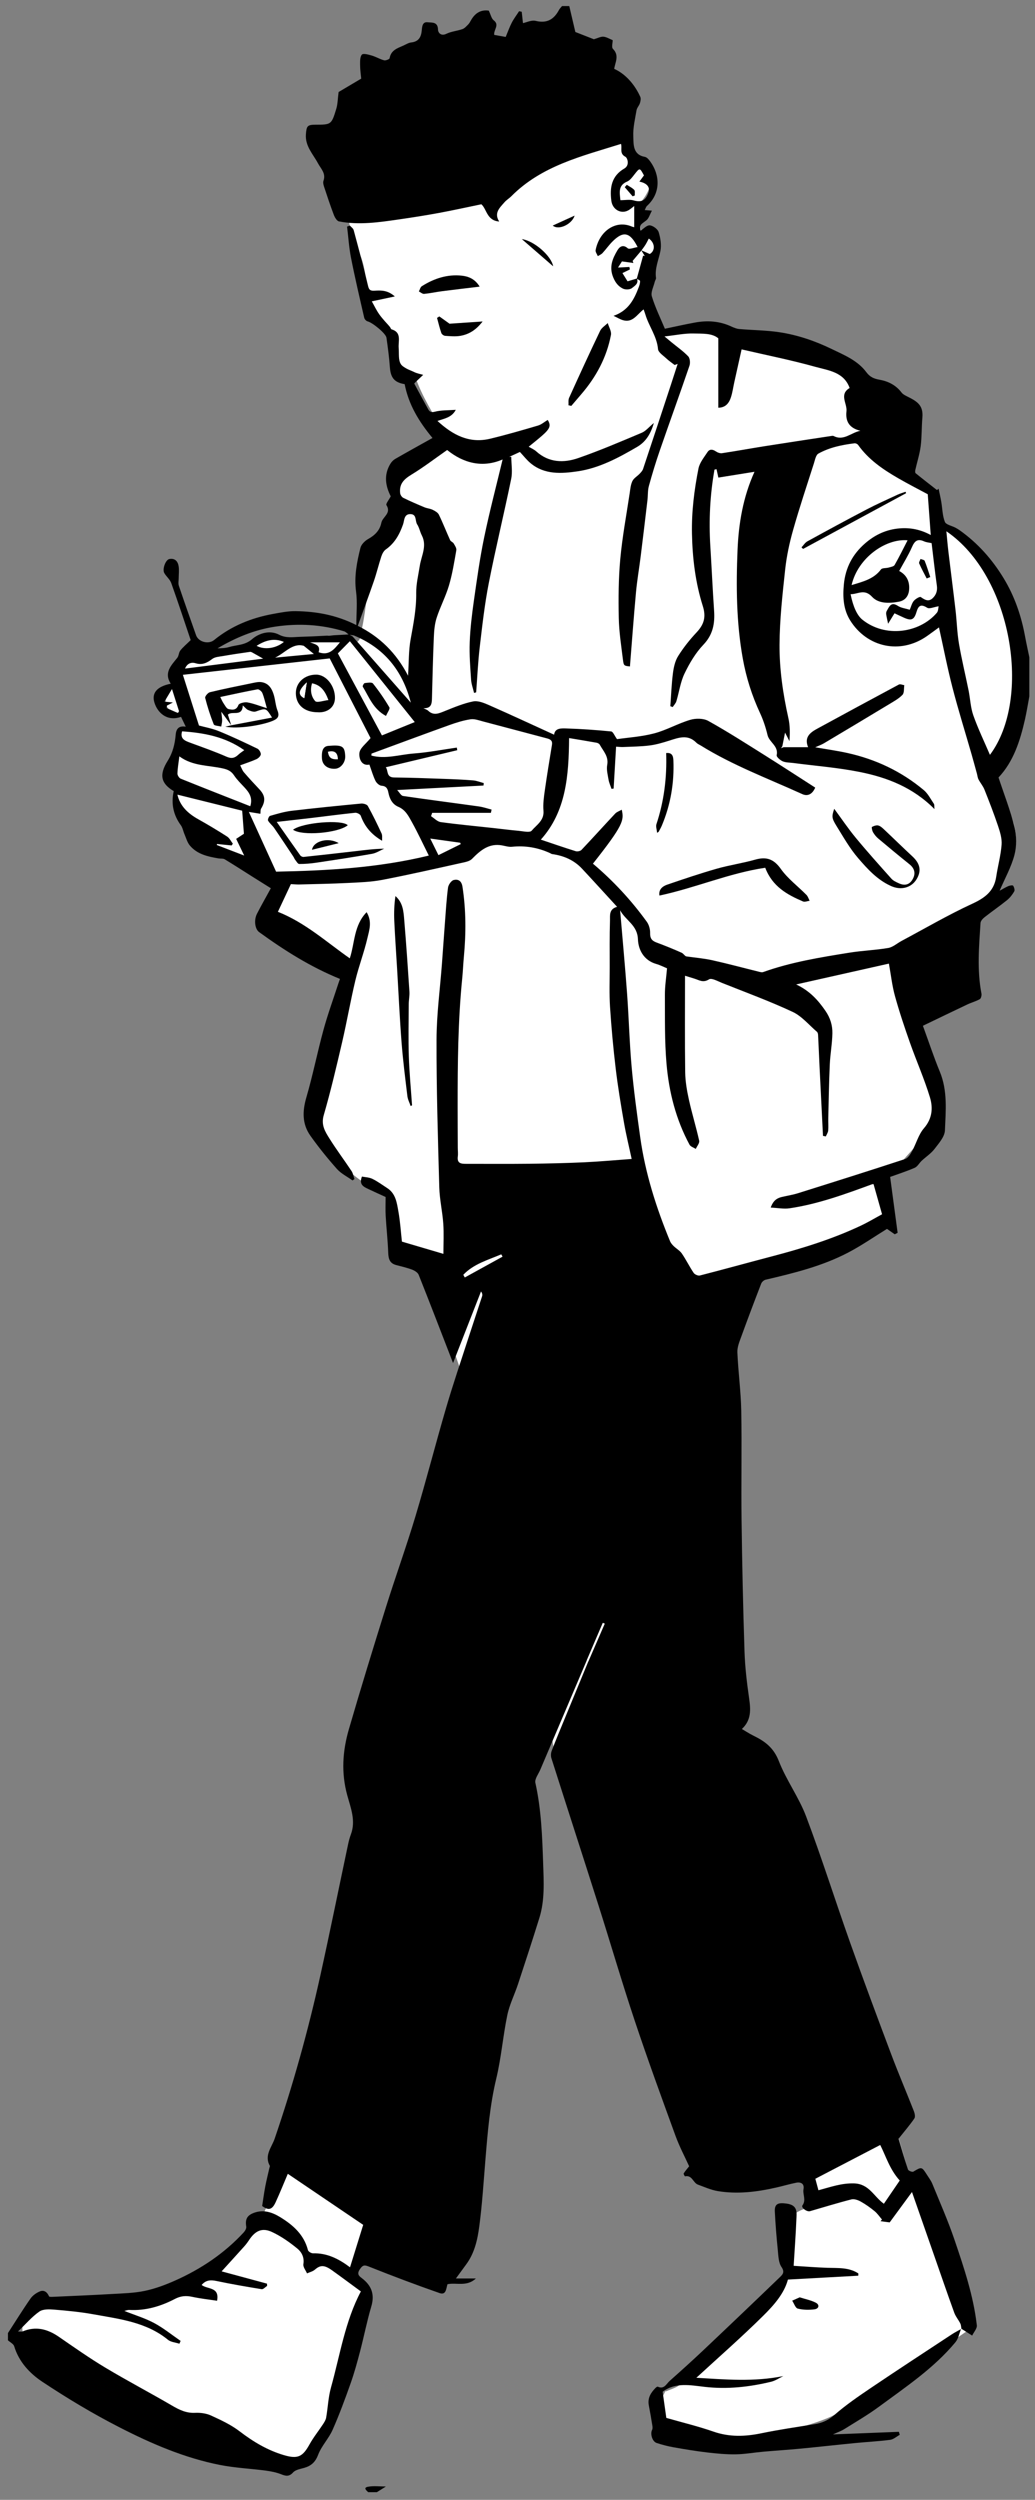 <svg width="442.8px" height="1069.2px" viewBox="318.6 5.4 442.8 1069.2" fill="none" xmlns="http://www.w3.org/2000/svg"><rect x="318.6" y="5.4" width="442.8" height="1069.2" fill="#808080" stroke="none"/><g id="710:7653"><g id="Group"><g id="ev77Cx"><g id="Group_2"><path id="Vector" d="M755.881 306.947C754.377 310.598 753.517 314.733 751.22 317.79C748.12 321.919 746.492 326.592 744.443 331.128C743.156 333.982 743.769 336.878 744.988 339.688C747.154 344.689 749.358 349.684 751.332 354.766C754.272 362.335 753.832 369.8 749.877 376.924C746.591 382.841 743.143 388.665 739.764 394.526C739.51 394.972 739.331 395.56 738.941 395.807C733.729 399.193 733.655 404.844 733.086 410C732.176 418.281 728.413 425.195 723.195 431.192C720.069 434.782 715.644 437.239 711.064 440.767C713.502 447.148 716.083 454.012 718.745 460.839C720.942 466.484 722.749 472.333 721.716 478.349C720.849 483.412 717.637 487.546 714.159 491.359C709.052 496.96 704.027 502.636 699.032 508.336C698.568 508.869 698.394 509.785 698.357 510.54C698.258 512.285 698.14 514.068 698.357 515.795C699.217 522.634 695.2 527.004 690.571 530.866C684.784 535.693 677.437 536.999 670.449 539.036C667.571 539.871 664.656 540.577 661.809 541.493C648.619 545.72 635.523 550.245 622.246 554.15C614.782 556.347 606.996 557.554 599.37 554.466C597.73 553.803 596.276 552.485 594.982 551.216C593.924 550.177 593.317 549.217 591.454 549.948C581.341 553.915 571.067 557.492 561.027 561.639C553.674 564.678 546.606 568.41 539.395 571.802C534.048 574.315 529.474 577.973 525.983 582.578C524.541 584.478 524.826 587.709 524.411 590.352C523.99 593.063 523.037 595.371 520.382 596.634C518.618 597.476 517.596 597.148 516.909 595.118C511.457 578.982 505.663 562.958 500.6 546.698C499.493 543.139 497.778 541.722 494.789 540.923C491.428 540.026 489.336 537.835 488.556 534.61C487.349 529.653 486.52 524.602 485.368 519.632C484.91 517.645 484.421 516.222 481.661 515.188C476.969 513.436 472.674 510.236 468.707 507.037C462.66 502.159 458.148 495.89 454.471 489.044C453.227 486.729 452.986 484.495 453.728 481.809C455.461 475.533 457.287 469.201 458.061 462.764C459.825 448.083 462.034 433.563 468.001 420.113C459.584 413.695 451.383 407.443 443.175 401.186C442.854 400.938 442.581 400.592 442.228 400.425C435.005 396.965 435.798 393.276 436.776 386.239C437.438 381.436 437.63 381.027 433.638 378.743C432.084 377.858 430.599 376.856 429.064 375.939C426.798 374.584 424.675 373.625 421.698 373.563C416.635 373.458 412.117 370.877 408.342 367.349C405.971 365.133 403.743 362.75 401.317 360.596C396.341 356.202 394.422 350.6 394.379 344.138C394.372 343.136 393.784 342.139 393.221 340.382C393.53 337.986 394.081 334.564 394.391 331.122C394.719 327.489 394.391 323.732 395.214 320.235C395.629 318.465 397.95 317.134 399.868 315.123C399.59 314.046 399.101 312.152 398.804 311.007C396.081 310.419 393.599 310.276 391.525 309.286C390.423 308.76 389.415 306.73 389.47 305.424C389.544 303.679 390.331 301.667 391.476 300.336C392.775 298.82 394.174 297.675 393.859 295.41C393.76 294.698 394.131 293.831 394.502 293.157C395.994 290.452 397.634 287.828 399.095 285.104C401.205 281.168 402.932 280.307 406.739 282.56C409.462 284.17 411.901 284.145 414.766 283.483C417.7 282.802 420.751 282.666 423.722 282.146C424.651 281.985 425.709 281.583 426.347 280.939C430.06 277.2 434.77 277.269 439.016 278.649C443.386 280.066 447.285 278.011 451.444 278.389C453.84 278.605 456.365 277.788 458.785 277.244C461.651 276.594 468.156 278.649 469.313 280.728C473.522 280.097 472.977 276.433 473.565 273.697C474.444 269.6 474.921 265.416 475.527 261.269C475.632 260.539 475.843 259.486 475.465 259.078C472.538 255.915 473.188 252.443 474.84 249.2C477.155 244.651 479.965 240.349 482.453 235.88C483.988 233.12 485.282 230.217 486.755 227.419C487.64 225.742 488.865 224.226 489.571 222.486C490.066 221.261 490.196 219.751 490.023 218.432C489.732 216.198 488.872 214.025 488.618 211.791C488.203 208.127 490.753 204.098 494.114 202.321C497.45 200.551 500.836 198.818 503.961 196.714C505.799 195.476 507.291 193.644 508.696 191.892C509.024 191.484 508.572 190.172 508.151 189.478C503.732 182.194 499.251 174.983 496.348 166.856C495.661 164.931 493.148 163.477 491.211 162.214C488.395 160.376 486.773 158.074 487.293 154.682C488.129 149.223 486.637 145.039 481.729 141.938C477.229 139.091 477.273 133.879 476.103 129.305C474.426 122.726 474.865 115.478 469.66 109.933C468.577 108.781 469.016 106.225 468.7 104.331C468.187 101.28 467.388 98.253 467.215 95.189C467.147 94.032 468.608 91.705 469.146 91.767C473.212 92.256 475.131 88.821 477.514 86.976C483.963 81.994 491.236 78.812 498.756 76.343C513.146 71.614 527.654 67.201 542.267 63.24C552.139 60.56 562.278 58.877 572.298 56.729C572.453 56.698 572.558 56.444 572.688 56.295C574.545 56.295 576.402 56.295 578.258 56.295C583.792 57.471 586.831 61.21 588.527 66.316C588.842 67.263 589.059 68.253 589.486 69.145C591.132 72.592 592.445 76.306 596.393 77.983C596.827 78.169 597.322 78.676 597.415 79.116C598.324 83.386 594.512 91.365 590.897 93.178C591.819 98.235 592.729 103.23 593.645 108.231C594.704 107.872 595.502 107.711 596.195 107.352C598.646 106.064 599.878 106.727 599.89 109.549C599.89 110.725 599.649 111.944 599.302 113.083C598.436 115.918 597.384 118.697 596.53 121.532C594.97 126.737 594.32 131.75 597.65 136.788C599.977 140.316 601.469 144.389 603.146 147.83C615.178 143.863 625.248 147.323 635.046 153.289C637.287 150.622 640.499 149.186 643.977 149.866C648.941 150.838 653.757 152.565 658.658 153.883C663.759 155.257 668.852 156.693 674.014 157.783C678.78 158.792 682.537 160.803 685.384 165.018C688.367 169.437 692.131 173.324 695.436 177.527C698.493 181.42 701.452 185.406 704.336 189.429C704.881 190.184 705.252 191.397 705.079 192.276C704.218 196.602 703.154 200.892 702.095 205.453C702.145 205.478 702.882 205.781 703.55 206.19C711.423 211.005 719.048 216.105 721.697 225.711C722.576 228.899 723.294 231.851 727.534 231.548C727.819 231.529 728.196 231.975 728.431 232.284C730.369 234.76 733.68 235.961 734.602 239.464C735.011 241.011 736.217 242.639 737.53 243.605C743.768 248.209 747.569 254.603 750.694 261.411C752.186 264.661 753.987 268.127 751.604 271.939C749.729 274.929 750.75 278.055 751.518 281.217C752.397 284.82 752.65 288.576 753.473 292.191C754 294.5 755.07 296.691 755.893 298.931C755.893 301.611 755.893 304.298 755.893 306.978L755.881 306.947Z" fill="white"/><path id="Vector_2" d="M328.196 998.919C329.91 993.292 333.71 989.48 339.318 988.316C342.765 987.598 346.665 987.833 350.131 988.632C359.074 990.693 367.956 990.662 376.881 989.028C389.786 986.67 401.967 982.139 412.124 973.839C422.249 965.564 431.645 956.354 434.746 942.725C435.037 941.456 436.596 940.497 437.494 939.334C437.902 938.807 438.162 938.151 438.422 937.52C439.802 934.203 441.108 930.848 442.569 927.561C442.953 926.695 443.813 926.039 444.451 925.284C445.057 925.983 445.664 926.682 446.444 927.574C451.172 925.735 455.239 928.007 459.181 930.916C461.936 932.946 464.888 934.716 467.562 936.845C471.269 939.804 475.063 942.738 478.251 946.21C479.371 947.429 479.544 950.443 478.913 952.201C476.27 959.61 473.318 966.92 470.174 974.136C468.28 978.488 468.967 981.149 474.351 985.172C472.501 991.869 470.495 998.764 468.707 1005.72C466.658 1013.7 464.548 1021.68 462.938 1029.76C461.082 1039.04 455.257 1046.31 451.098 1054.42C450.498 1055.59 448.826 1056.22 447.65 1057.1H443.318C442.575 1056.69 441.863 1055.99 441.084 1055.92C437.735 1055.59 434.368 1055.3 431.007 1055.28C424.539 1055.23 418.257 1054.59 412.124 1052.18C404.616 1049.23 397.015 1046.38 389.254 1044.22C382.124 1042.24 375.365 1039.91 369.305 1035.49C361.736 1029.96 354.63 1023.74 345.922 1019.82C341.831 1017.98 338.099 1015.26 334.366 1012.7C330.684 1010.17 329.031 1006.29 328.196 1002.02V998.925V998.919Z" fill="white"/><path id="Vector_3" d="M697.453 911.735C698.97 913.01 700.053 913.852 701.05 914.792C701.464 915.182 701.836 915.733 701.997 916.278C704.404 924.473 706.768 932.674 709.195 941.06C711.503 940.113 713.051 939.482 714.487 938.894C720.484 944.13 721.171 951.656 723.535 958.217C727.422 969.017 730.288 980.183 733.63 991.182C734.144 992.871 734.738 994.58 735.598 996.108C736.867 998.374 735.76 999.76 734.181 1001.1C733.798 1001.43 733.358 1001.69 732.937 1001.98C724.854 1007.5 716.882 1013.19 708.662 1018.49C702.083 1022.73 695.188 1026.49 688.442 1030.47C683.224 1033.55 678.279 1037.28 672.746 1039.59C666.197 1042.34 659.172 1043.98 652.302 1045.9C648.557 1046.95 644.664 1048.37 640.889 1048.24C631.289 1047.91 621.46 1049.28 612.207 1045.25C609.861 1044.23 606.965 1044.21 604.916 1042.83C600.701 1040 599.983 1033.68 602.787 1029.11C603.084 1028.63 603.09 1027.96 603.647 1028.18C605.578 1027.3 607.769 1026.75 609.385 1025.48C614.751 1021.26 619.956 1016.82 625.149 1012.39C631.413 1007.04 637.992 1001.98 643.705 996.096C648.075 991.59 651.621 986.168 654.92 980.784C656.319 978.5 656.449 975.275 656.628 972.446C656.925 967.724 656.994 962.958 656.746 958.236C656.635 956.088 656.319 954.064 658.12 952.622C659.37 951.619 660.874 950.852 662.378 950.276C664.087 949.62 665.987 949.447 667.652 948.723C668.209 948.481 668.58 947.163 668.512 946.383C668.469 945.894 667.429 945.51 666.853 945.058C666.216 944.557 665.058 944.037 665.052 943.517C665.021 940.033 665.114 936.536 665.405 933.057C665.962 926.404 670.814 922.696 675.648 919.311C679.325 916.736 683.54 914.935 687.513 912.781C687.773 912.639 688.206 912.304 688.268 912.366C691.778 915.801 694.86 911.716 697.466 911.729L697.453 911.735Z" fill="white"/><path id="Vector_4" d="M561.083 763.035C556.986 758.913 555.147 753.714 554.807 748.28C555.197 747.32 555.773 746.386 555.94 745.389C556.701 740.97 557.338 736.532 558.112 731.543C559.721 732.559 560.569 733.091 561.3 733.549C562.389 730.442 563.014 726.84 564.784 723.931C570.577 714.418 572.707 703.431 577.497 693.535C579.038 690.353 579.688 686.714 581.409 683.656C583.272 680.351 585.909 677.486 588.304 674.292C591.553 675.418 591.72 675.889 590.637 679.751C586.874 693.231 582.622 706.6 576.185 719.004C573.041 725.057 570.386 731.172 568.096 737.522C567.99 737.807 567.891 738.259 567.693 738.321C563.522 739.596 564.858 743.761 563.41 746.454C562.407 748.317 561.089 750.167 560.718 752.167C560.353 754.135 560.972 756.295 561.232 758.356C561.417 759.823 561.721 761.277 561.974 762.738C561.671 762.837 561.368 762.936 561.071 763.035H561.083Z" fill="white"/><path id="Vector_5" d="M393.735 246.507C393.469 248.333 395.746 249.844 392.317 250.883C389.229 251.818 389.526 249.986 388.721 248.377C390.368 247.764 391.841 247.213 393.735 246.507Z" fill="white"/><path id="Vector_6" d="M420.553 276.018C418.325 279.299 414.147 277.949 411.412 280.017C411.263 279.689 411.121 279.354 410.972 279.026C414.03 277.714 417.094 276.402 420.151 275.084C420.287 275.393 420.417 275.709 420.553 276.018Z" fill="white"/><path id="Vector_7" d="M438.651 270.726H450.064C450.052 270.98 450.04 271.24 450.027 271.494C446.215 271.766 442.414 271.741 438.614 271.55C438.626 271.277 438.639 270.999 438.651 270.726Z" fill="white"/><path id="Vector_8" d="M410.817 280.085C410.675 280.32 410.526 280.561 410.384 280.796C410.236 280.629 409.945 280.444 409.963 280.295C409.988 280.085 410.242 279.905 410.396 279.707C410.526 279.825 410.656 279.936 410.817 280.085Z" fill="white"/></g></g><g id="3veMV7"><g id="Group_3"><path id="Vector_9" d="M591.058 124.503C592.012 126.675 590.062 127.715 588.966 128.618C588.137 129.306 586.144 129.361 585.092 128.841C583.167 127.894 581.898 126.347 580.951 124.038C579.107 119.551 580.66 115.98 582.752 112.452C583.544 111.121 585.011 109.704 587.153 111.585C587.834 112.186 589.814 111.307 591.386 111.078C588.124 104.585 585.197 104.071 580.549 108.788C579.051 110.304 577.813 112.08 576.365 113.646C575.839 114.216 575.04 114.531 574.365 114.965C574.025 114.098 573.264 113.145 573.419 112.378C575.015 104.189 582.09 99.281 589.016 102.345C589.276 102.456 589.573 102.493 589.938 102.586V93.512C589.09 94.156 588.403 94.775 587.629 95.245C584.429 97.195 580.642 95.103 580.153 91.309C579.416 85.621 580.221 80.669 585.698 77.482C588.112 76.077 587.048 72.927 586.162 72.456C583.501 71.051 584.856 68.879 584.287 66.948C567.582 72.196 550.357 76.25 537.378 89.316C536.449 90.251 535.267 90.938 534.413 91.928C532.408 94.255 529.833 96.459 532.166 100.147C526.819 99.764 526.856 94.763 524.535 92.77C518.308 94.051 512.373 95.375 506.394 96.477C500.749 97.523 495.08 98.408 489.398 99.231C480.844 100.469 472.259 101.757 463.631 100.098C462.728 99.925 461.83 98.383 461.416 97.294C459.893 93.29 458.55 89.223 457.207 85.15C456.959 84.389 456.743 83.43 456.99 82.731C458.135 79.561 455.907 77.612 454.626 75.229C452.515 71.286 449.099 67.895 449.476 62.844C449.736 59.31 450.114 58.753 453.506 58.74C460.32 58.722 460.407 58.74 462.48 51.914C463.087 49.921 463.074 47.742 463.464 44.759C465.891 43.317 469.332 41.28 473.138 39.027C472.984 37.338 472.668 35.295 472.662 33.246C472.656 31.699 472.569 29.731 473.429 28.759C473.993 28.128 476.245 28.747 477.638 29.155C479.439 29.681 481.104 30.715 482.911 31.192C483.617 31.377 485.22 30.74 485.294 30.294C485.857 26.853 488.643 26.023 491.193 24.885C492.288 24.396 493.378 23.684 494.523 23.56C497.766 23.213 498.799 21.196 499.047 18.33C499.189 16.715 499.369 14.666 501.535 14.926C503.299 15.136 505.93 14.604 505.985 18.058C506.01 19.327 507.205 21.01 509.581 19.853C511.692 18.825 514.192 18.646 516.439 17.854C517.38 17.519 518.147 16.622 518.89 15.879C519.379 15.39 519.726 14.746 520.066 14.134C521.886 10.866 524.434 9.471 527.71 9.95C528.558 11.701 528.849 13.335 529.814 14.084C532.42 16.096 529.802 17.959 530.025 20.323C531.603 20.608 533.293 20.911 534.952 21.202C535.905 18.937 536.592 16.944 537.551 15.099C538.442 13.385 539.631 11.825 540.683 10.197C541.054 10.278 541.432 10.352 541.803 10.432C541.97 11.967 542.144 13.508 542.335 15.291C543.839 14.988 545.987 13.892 547.764 14.325C552.585 15.508 555.581 13.713 557.753 9.653C558.081 9.046 558.614 8.551 559.053 8C560.087 8 561.114 8 562.148 8C562.989 11.578 563.825 15.155 564.747 19.085C567.248 20.063 570.361 21.282 572.676 22.192C574.427 21.685 575.634 20.998 576.773 21.097C578.079 21.208 579.323 22.019 580.728 22.582C580.728 23.727 580.159 25.634 580.827 26.302C583.662 29.131 581.793 32.009 581.372 34.856C586.144 36.972 590.155 41.516 592.531 46.82C592.866 47.562 592.637 48.683 592.37 49.537C592.036 50.595 591.102 51.505 590.922 52.57C590.297 56.271 589.375 60.028 589.536 63.729C589.684 67.177 589.27 71.571 594.524 72.506C595.366 72.654 596.189 73.657 596.771 74.449C600.875 80.063 601.524 87.862 595.409 93.463C594.964 93.871 594.791 94.571 594.432 95.245C595.348 95.32 596.022 95.382 597.508 95.505C596.573 97.183 596.165 98.879 595.088 99.671C592.389 101.676 592.265 101.515 592.692 104.059C593.837 103.329 595.267 101.701 596.573 101.788C597.953 101.88 599.983 103.378 600.386 104.672C601.178 107.24 601.654 110.217 601.135 112.798C600.367 116.599 598.677 120.207 599.253 124.249C599.327 124.775 598.851 125.363 598.715 125.938C598.226 128.031 596.926 130.395 597.477 132.184C598.974 137.067 601.265 141.715 603.053 146.011C607.157 145.156 611.533 144.16 615.94 143.355C621.225 142.39 626.406 142.712 631.376 145.002C632.478 145.509 633.672 146.023 634.86 146.128C640.623 146.636 646.453 146.642 652.154 147.515C659.897 148.697 667.287 151.222 674.386 154.657C679.839 157.294 685.508 159.572 689.246 164.597C690.763 166.64 692.459 167.389 694.897 167.816C698.549 168.459 701.873 170.093 704.262 173.244C704.906 174.092 706.044 174.636 707.053 175.132C711.237 177.205 713.664 178.932 713.212 184.063C712.853 188.123 713.008 192.233 712.488 196.262C712.048 199.672 710.959 202.99 710.204 206.363C710.099 206.827 710.061 207.589 710.328 207.799C713.342 210.25 716.418 212.621 719.475 215.016C719.698 214.818 719.927 214.614 720.15 214.416C720.534 216.285 720.973 218.142 721.295 220.023C721.79 222.901 721.79 225.953 722.836 228.602C723.325 229.833 725.789 230.267 727.348 231.09C727.967 231.418 728.574 231.777 729.143 232.179C736.905 237.688 743.075 244.626 748.008 252.759C752.675 260.446 755.516 268.758 757.138 277.547C757.695 280.561 758.363 283.551 758.982 286.547V303.258C758.363 306.544 757.843 309.849 757.107 313.111C755.021 322.303 752.186 331.172 745.793 337.937C748.169 345.148 750.88 352.03 752.619 359.154C753.542 362.942 753.591 367.349 752.601 371.1C751.233 376.28 748.516 381.108 746.251 386.387C747.6 385.657 748.757 384.92 750.008 384.388C750.633 384.122 751.858 383.942 752.044 384.227C752.477 384.889 752.848 386.09 752.52 386.653C751.716 388.046 750.67 389.401 749.426 390.41C746.3 392.936 742.976 395.22 739.82 397.701C739.052 398.308 738.149 399.298 738.093 400.159C737.437 410.229 736.552 420.311 738.489 430.363C738.632 431.118 738.316 432.449 737.777 432.752C736.112 433.699 734.194 434.188 732.448 435.017C725.974 438.081 719.531 441.207 713.441 444.134C715.96 451.023 718.089 457.503 720.689 463.798C724.062 471.98 723.214 480.509 722.861 488.902C722.75 491.619 720.255 494.404 718.405 496.824C716.919 498.768 714.734 500.173 712.915 501.875C711.875 502.847 711.132 504.357 709.931 504.877C706.348 506.436 702.609 507.625 699.422 508.782C700.523 517.02 701.576 524.856 702.628 532.685L701.384 533.317C700.127 532.438 698.871 531.553 698.079 531.002C692.552 534.406 687.173 538.157 681.411 541.165C670.326 546.958 658.244 549.923 646.138 552.745C645.407 552.919 644.528 553.711 644.256 554.423C641.366 561.899 638.531 569.395 635.795 576.927C634.99 579.155 633.969 581.544 634.068 583.816C634.421 592.165 635.572 600.49 635.727 608.833C636.018 624.35 635.659 639.879 635.857 655.402C636.098 674.181 636.507 692.959 637.12 711.725C637.336 718.422 638.135 725.125 639.088 731.767C639.781 736.594 640.09 741.106 635.993 744.907C637.299 745.693 638.407 746.392 639.552 747.03C641.037 747.859 642.603 748.552 644.052 749.444C647.648 751.666 650.142 754.358 651.832 758.697C655.013 766.842 660.398 774.139 663.48 782.309C670.202 800.116 675.921 818.294 682.29 836.237C687.953 852.187 693.87 868.05 699.83 883.895C702.919 892.109 706.366 900.18 709.572 908.349C709.95 909.309 710.259 910.8 709.789 911.487C707.87 914.285 705.636 916.866 703.024 920.153C704.144 923.91 705.5 928.651 707.06 933.33C707.239 933.862 708.892 934.512 709.343 934.24C712.89 932.117 712.939 932.067 715.174 935.583C715.985 936.858 716.925 938.089 717.489 939.47C720.726 947.404 724.204 955.265 726.952 963.367C731.012 975.312 735.06 987.32 736.515 999.946C736.676 1001.32 735.221 1002.88 734.515 1004.35C733.408 1003.65 732.3 1002.95 731.192 1002.24C730.74 1001.96 730.288 1001.67 729.836 1001.38L729.942 1001.49C729.781 1000.71 729.781 999.853 729.434 999.166C728.648 997.588 727.441 996.189 726.847 994.555C723.87 986.336 721.035 978.06 718.151 969.804C715.044 960.916 711.943 952.028 708.768 942.948C705.487 947.417 702.411 951.607 699.23 955.94C698.246 955.81 696.791 955.624 695.337 955.432L695.931 954.702C694.885 953.495 693.981 952.127 692.768 951.13C690.905 949.602 688.912 948.184 686.814 947.014C685.657 946.371 684.029 945.801 682.847 946.105C676.905 947.621 671.037 949.447 665.145 951.143C663.771 951.539 661.233 949.595 661.902 948.679C663.61 946.352 661.939 944.013 662.366 941.698C662.781 939.451 661.277 938.56 659.234 938.968C656.375 939.538 653.571 940.38 650.724 941.023C642.455 942.911 634.093 943.951 625.657 942.546C622.76 942.063 619.981 940.794 617.19 939.785C615.116 939.036 614.739 935.576 611.675 936.245C611.57 936.27 610.963 935.224 611.106 934.995C611.749 933.955 612.579 933.027 613.439 931.943C611.663 928.025 609.298 923.575 607.59 918.89C601.636 902.544 595.663 886.198 590.161 869.703C584.726 853.419 579.924 836.93 574.725 820.566C568.034 799.497 561.207 778.472 554.504 757.403C554.201 756.456 554.269 755.193 554.628 754.259C556.515 749.357 558.539 744.511 560.539 739.652C563.763 731.822 567 723.993 570.231 716.169C572.589 710.741 574.941 705.307 577.299 699.879C577.033 699.768 576.761 699.65 576.495 699.539C574.217 704.861 571.933 710.178 569.655 715.501C563.02 731.098 556.385 746.689 549.763 762.286C548.964 764.168 547.275 766.297 547.646 767.944C550.19 779.363 550.586 790.962 550.976 802.555C551.236 810.304 551.712 818.139 549.36 825.703C546.421 835.166 543.332 844.587 540.231 854.001C538.764 858.457 536.586 862.74 535.639 867.295C533.769 876.301 533.051 885.56 530.904 894.485C528.162 905.892 527.233 917.448 526.28 929.047C525.494 938.554 524.906 948.098 523.662 957.549C522.907 963.274 521.651 969.055 518.042 973.907C516.742 975.659 515.467 977.435 513.654 979.923H522.202C518.278 983.594 513.821 981.564 510.046 982.381C509.451 984.225 509.513 987.159 506.672 986.175C496.608 982.671 486.631 978.896 476.728 974.96C474.692 974.149 473.931 973.932 472.544 975.993C471.182 978.023 472.173 978.859 473.355 979.75C477.527 982.894 478.994 986.682 477.452 991.894C475.602 998.151 474.351 1004.59 472.699 1010.91C471.48 1015.55 470.223 1020.2 468.62 1024.73C466.243 1031.44 463.78 1038.15 460.896 1044.66C459.243 1048.4 456.155 1051.53 454.713 1055.32C453.512 1058.49 451.729 1060.07 448.74 1060.93C447.087 1061.41 445.057 1061.72 444.017 1062.86C442.328 1064.72 440.978 1064.49 438.967 1063.7C436.875 1062.87 434.597 1062.41 432.357 1062.11C425.845 1061.25 419.235 1060.96 412.811 1059.7C397.51 1056.7 383.25 1050.54 369.497 1043.48C358.214 1037.69 347.265 1031.12 336.7 1024.1C331.346 1020.54 326.692 1015.61 324.674 1008.92C324.364 1007.89 322.916 1007.21 322 1006.37C322 1005.34 322 1004.31 322 1003.28C325.2 998.337 328.295 993.323 331.662 988.502C332.596 987.159 334.199 986.032 335.734 985.426C337.467 984.739 338.835 985.791 339.572 987.573C339.671 987.809 340.519 987.815 341.014 987.79C349.438 987.406 357.861 987.066 366.279 986.577C371.038 986.298 375.872 986.206 380.508 985.24C384.965 984.312 389.347 982.671 393.518 980.815C404.61 975.869 414.568 969.197 422.862 960.229C423.456 959.585 424.075 958.508 423.951 957.753C423.45 954.677 424.242 953.012 427.083 951.91C431.255 950.289 435.067 951.601 438.527 953.724C443.968 957.066 448.653 961.182 450.349 967.798C450.51 968.424 451.797 969.197 452.54 969.172C458.668 968.993 463.662 971.636 468.348 975.145C470.137 969.389 471.938 963.59 473.986 956.992C463.601 949.961 452.683 942.571 441.734 935.156C439.97 939.296 438.348 943.357 436.522 947.324C435.006 950.61 433.44 950.908 430.76 948.927C431.212 946.043 431.571 943.289 432.09 940.571C432.598 937.898 433.273 935.255 433.873 932.599C433.941 932.302 434.145 931.912 434.034 931.714C431.546 927.326 434.876 923.736 436.095 920.177C443.943 897.233 450.442 873.93 455.666 850.275C459.776 831.663 463.551 812.984 467.5 794.335C467.809 792.868 468.187 791.395 468.713 789.996C470.91 784.184 468.639 778.62 467.178 773.304C464.523 763.679 465.16 754.315 467.853 745.037C472.94 727.539 478.294 710.11 483.741 692.718C487.807 679.726 492.449 666.914 496.361 653.88C500.978 638.493 504.958 622.914 509.476 607.496C512.422 597.439 515.808 587.511 519.033 577.54C520.951 571.61 522.944 565.712 524.869 559.783C525.049 559.219 524.968 558.576 524.392 557.759C520.487 567.761 516.575 577.763 512.429 588.377C507.39 575.367 502.631 562.976 497.723 550.647C497.333 549.669 495.983 548.84 494.894 548.431C492.678 547.596 490.339 547.07 488.036 546.457C485.325 545.726 484.787 543.826 484.694 541.258C484.502 535.984 483.914 530.723 483.605 525.45C483.456 522.919 483.58 520.375 483.58 517.361C481.543 516.426 478.925 515.269 476.338 514.031C474.327 513.065 472.055 512.211 473.442 508.634C474.772 508.9 476.512 508.924 477.923 509.612C480.157 510.695 482.187 512.217 484.285 513.573C487.937 515.931 488.395 519.923 489.057 523.63C489.825 527.926 490.091 532.308 490.555 536.455C496.138 538.101 501.77 539.766 508.306 541.691C508.306 537.266 508.542 532.995 508.245 528.755C507.886 523.581 506.679 518.45 506.536 513.276C505.954 492.195 505.298 471.101 505.36 450.014C505.391 439.158 506.877 428.314 507.687 417.458C508.121 411.671 508.504 405.871 508.95 400.084C509.334 395.071 509.625 390.039 510.275 385.057C510.436 383.825 511.68 382.024 512.732 381.782C514.551 381.362 516.056 382.042 516.464 384.698C517.999 394.669 517.993 404.621 517.058 414.617C516.773 417.662 516.662 420.726 516.359 423.765C514.527 442.061 514.384 460.412 514.391 478.776C514.391 484.606 514.428 490.437 514.452 496.267C514.452 497.517 514.626 498.792 514.465 500.024C514.044 503.181 516.086 503.187 518.246 503.187C527.215 503.175 536.183 503.255 545.152 503.15C552.95 503.057 560.749 502.884 568.541 502.525C575.275 502.215 581.991 501.59 588.842 501.095C587.735 495.927 586.466 490.79 585.562 485.591C584.231 477.947 582.95 470.278 582.028 462.572C580.976 453.777 580.165 444.945 579.589 436.1C579.224 430.468 579.447 424.792 579.447 419.141C579.447 412.457 579.354 405.766 579.571 399.088C579.639 397.027 579.032 394.242 582.61 393.258C577.541 387.737 572.62 382.302 567.607 376.942C564.153 373.247 559.752 371.378 554.795 370.697C554.51 370.66 554.25 370.443 553.978 370.313C548.791 367.918 543.375 366.99 537.663 367.572C536.295 367.714 534.853 367.256 533.454 366.996C527.797 365.944 524.12 369.113 520.518 372.771C519.565 373.736 517.844 374.083 516.402 374.398C505.014 376.911 493.65 379.523 482.2 381.721C477.322 382.655 472.278 382.81 467.296 383.057C460.425 383.404 453.543 383.515 446.666 383.701C445.565 383.732 444.451 383.614 443.046 383.546C441.244 387.39 439.351 391.425 437.494 395.387C449.26 400.06 458.302 408.347 468.249 415.292C470.421 408.712 469.926 401.223 475.453 395.548C477.898 399.602 476.574 403.266 475.787 406.651C474.37 412.76 472.086 418.671 470.625 424.774C468.54 433.501 467.017 442.364 464.987 451.103C462.548 461.576 460.097 472.061 457.102 482.384C455.882 486.568 457.702 489.409 459.553 492.362C462.517 497.109 465.897 501.596 468.991 506.263C469.641 507.247 469.839 508.535 470.242 509.686C469.969 509.884 469.697 510.088 469.425 510.286C467.172 508.671 464.541 507.389 462.74 505.366C458.717 500.835 454.886 496.094 451.383 491.149C447.836 486.141 447.948 480.67 449.668 474.772C452.453 465.234 454.378 455.448 457.003 445.855C458.816 439.22 461.187 432.733 463.316 426.185C463.526 425.535 463.768 424.898 464.052 424.093C451.519 419.011 440.279 411.906 429.46 404.07C427.696 402.795 427.133 399.001 428.544 396.228C430.345 392.7 432.319 389.265 434.479 385.31C431.967 383.738 429.256 382.049 426.551 380.34C422.621 377.864 418.728 375.333 414.754 372.938C414.055 372.517 413.009 372.703 412.136 372.554C407.537 371.774 402.951 370.809 399.794 366.996C398.705 365.678 398.228 363.833 397.529 362.205C396.978 360.937 396.755 359.451 395.969 358.368C392.806 354.042 391.717 349.22 392.93 343.767C387.589 340.598 386.5 336.947 390.3 330.887C392.565 327.273 393.425 323.596 393.772 319.604C394.001 316.955 395.251 315.742 398.074 316.218C397.337 314.683 396.7 313.347 396.056 312.01C389.644 314.207 385.856 309.788 384.674 305.932C383.386 301.735 385.831 298.987 391.649 297.836C388.647 293.138 391.791 290.062 394.44 286.763C395.121 285.909 395.072 284.467 395.753 283.619C396.947 282.127 398.451 280.883 400.184 279.181C397.64 271.649 394.861 263.182 391.866 254.783C391.302 253.204 389.761 252.004 388.895 250.506C387.954 248.866 389.421 244.812 391.061 244.502C393.487 244.05 394.731 245.542 395.041 247.702C395.27 249.299 395.059 250.964 395.053 252.598C395.053 253.718 394.775 254.931 395.115 255.94C397.498 263.008 399.998 270.039 402.474 277.077C403.508 280.017 407.816 281.094 410.174 279.169C417.57 273.134 426.149 269.674 435.464 267.978C438.639 267.403 441.882 266.747 445.082 266.796C453.778 266.932 462.264 268.337 471.053 272.75C471.053 267.657 471.542 262.965 470.935 258.428C470.068 251.966 471.275 245.833 472.804 239.724C473.176 238.245 474.729 236.71 476.146 235.917C479.037 234.302 481.098 232.241 481.76 228.967C482.274 226.442 486.173 224.956 483.926 221.44C483.574 220.883 485.003 219.188 485.777 217.684C483.58 213.407 482.639 208.56 485.672 203.677C486.167 202.879 486.916 202.123 487.727 201.659C492.932 198.67 498.187 195.767 503.627 192.728C497.772 185.654 493.421 178.455 491.725 169.704C487.374 168.998 485.721 167.024 485.399 162.456C485.102 158.241 484.533 154.044 483.945 149.854C483.685 147.997 477.917 143.331 475.868 142.854C475.286 142.718 474.562 141.926 474.426 141.319C472.47 132.803 470.471 124.292 468.781 115.72C467.915 111.313 467.636 106.795 467.091 102.32C467.487 102.171 467.884 102.023 468.286 101.874C468.843 102.524 469.716 103.094 469.914 103.842C472.055 111.783 474.203 119.724 476.072 127.727C476.53 129.695 477.372 129.813 478.963 129.726C481.698 129.572 484.477 129.497 487.516 132.19C483.957 132.951 481.135 133.551 477.669 134.288C478.678 136.07 479.612 138.088 480.881 139.871C482.224 141.771 483.889 143.442 485.393 145.231C485.647 145.528 485.734 146.141 486.006 146.221C490.605 147.533 488.915 151.259 489.169 154.255C489.367 156.588 488.958 159.355 490.085 161.125C491.168 162.827 493.829 163.576 495.884 164.573C497.054 165.142 498.391 165.359 499.647 165.736C498.645 166.683 497.648 167.624 496.652 168.571C496.429 168.781 496.219 169.01 495.81 169.431C497.753 173.027 499.722 176.735 501.764 180.399C502.377 181.5 503.014 181.921 504.648 181.494C507.341 180.789 510.262 180.931 513.598 180.683C511.84 184.02 508.777 184.379 505.763 185.443C512.261 191.434 519.336 195.198 528.286 193.05C535.168 191.397 541.97 189.423 548.766 187.418C550.258 186.978 551.545 185.827 552.919 185.01C554.423 187.399 553.972 188.717 550.468 191.781C548.63 193.39 546.699 194.894 544.787 196.473C545.826 197.098 547.077 197.611 548.017 198.459C553.427 203.33 559.796 203.479 566.041 201.306C575.232 198.113 584.2 194.269 593.175 190.487C594.896 189.763 596.208 188.074 598.337 186.31C596.951 191.137 594.821 194.412 591.176 196.547C583.185 201.22 574.947 205.639 565.738 206.988C558.88 207.991 551.613 208.517 545.616 203.535C543.945 202.148 542.595 200.378 541.023 198.707C539.73 199.307 538.096 200.062 536.456 200.818L537.341 200.793C537.359 203.949 537.923 207.217 537.297 210.244C534.246 225.111 530.644 239.872 527.722 254.764C525.952 263.776 524.931 272.948 523.854 282.084C523.093 288.533 522.808 295.038 522.313 301.525C522.016 301.605 521.719 301.686 521.416 301.766C520.976 299.872 520.264 298.003 520.14 296.091C519.788 290.761 519.348 285.408 519.559 280.085C519.788 274.131 520.506 268.17 521.347 262.266C522.635 253.242 523.885 244.186 525.736 235.274C528.057 224.083 530.978 213.017 533.633 201.913C525.018 205.639 516.866 203.51 509.903 197.871C504.679 201.517 499.815 205.255 494.597 208.424C491.174 210.504 489.373 212.54 489.794 216.353C489.874 217.077 490.512 218.03 491.156 218.346C494.114 219.8 497.147 221.106 500.192 222.375C501.319 222.845 502.625 222.92 503.714 223.452C504.717 223.941 505.917 224.616 506.363 225.532C508.102 229.103 509.538 232.817 511.184 236.437C511.444 237.007 512.348 237.261 512.682 237.824C513.215 238.727 513.982 239.848 513.827 240.739C512.942 245.796 512.131 250.902 510.683 255.804C509.29 260.508 506.939 264.927 505.422 269.6C504.574 272.206 504.327 275.071 504.209 277.838C503.831 286.652 503.627 295.472 503.398 304.291C503.342 306.526 503.021 308.438 499.753 308.308C500.65 308.773 501.325 308.952 501.764 309.373C504.147 311.657 506.45 310.499 508.944 309.503C512.899 307.925 516.891 306.229 521.025 305.406C523.124 304.991 525.723 306.068 527.859 307.009C537.149 311.1 546.352 315.389 555.661 319.635C556.014 316.744 558.737 316.905 560.848 316.967C567.266 317.159 573.685 317.617 580.078 318.248C580.883 318.329 581.52 320.093 582.573 321.541C587.227 320.86 593.008 320.514 598.492 319.072C603.765 317.685 608.642 314.838 613.885 313.285C616.255 312.579 619.567 312.598 621.64 313.749C629.878 318.335 637.831 323.441 645.828 328.461C653.063 333.004 660.218 337.677 667.367 342.263C666.191 345.067 664.161 346.107 661.846 345.055C647.214 338.395 632.088 332.763 618.353 324.234C617.741 323.856 617.023 323.578 616.534 323.076C612.845 319.307 608.847 320.941 604.78 322.222C602.075 323.076 599.309 323.893 596.505 324.246C592.773 324.716 588.979 324.741 585.209 324.908C584.213 324.952 583.21 324.815 582.177 324.76C581.836 330.565 581.483 336.631 581.124 342.69C580.821 342.727 580.524 342.765 580.221 342.802C579.787 341.502 579.187 340.233 578.958 338.902C578.599 336.804 578.005 334.57 578.382 332.558C579.069 328.882 576.674 326.629 575.201 323.924C574.978 323.516 574.372 323.169 573.895 323.082C569.884 322.364 565.861 321.715 562.073 321.077C561.937 337.151 560.798 352.5 549.979 364.52C554.72 366.111 559.771 367.862 564.877 369.459C565.601 369.688 566.876 369.441 567.372 368.915C572.236 363.784 576.959 358.523 581.799 353.373C582.48 352.649 583.563 352.309 584.597 351.721C585.636 356.257 585.358 358.244 572.274 374.801C580.97 382.154 588.663 390.441 595.323 399.657C596.257 400.951 596.783 402.863 596.74 404.473C596.678 406.713 597.477 407.784 599.476 408.52C603.097 409.857 606.68 411.312 610.202 412.89C611.044 413.268 611.576 414.326 612.195 414.462C615.909 414.995 619.678 415.292 623.33 416.102C630.064 417.6 636.723 419.401 643.42 421.054C643.959 421.184 644.602 421.345 645.079 421.172C657.049 416.889 669.533 414.871 682.005 412.865C687.513 411.98 693.133 411.795 698.63 410.854C700.616 410.513 702.38 408.879 704.262 407.871C714.344 402.492 724.241 396.705 734.602 391.921C740.055 389.402 743.899 386.517 744.808 380.384C745.496 375.791 746.764 371.267 747.111 366.662C747.309 364.044 746.442 361.24 745.588 358.677C743.831 353.435 741.825 348.273 739.776 343.13C739.164 341.582 738.006 340.264 737.233 338.772C736.843 338.017 736.775 337.108 736.546 336.272C735.778 333.474 735.023 330.677 734.225 327.892C731.501 318.416 728.549 308.995 726.086 299.451C723.876 290.885 722.192 282.183 720.317 273.741C719.11 274.62 717.222 276.031 715.291 277.392C703.723 285.544 689.494 282.214 682.339 270.776C679.43 266.122 679.102 260.904 679.622 255.383C680.303 248.16 683.398 242.429 688.671 237.836C692.892 234.16 697.769 231.826 703.6 231.381C708.347 231.022 712.611 231.969 716.802 234.234C716.387 228.564 715.978 223.056 715.52 216.798C711.782 214.781 707.258 212.478 702.863 209.941C696.358 206.184 690.181 201.987 685.737 195.717C685.446 195.303 684.679 194.938 684.19 195C678.805 195.674 673.482 196.751 668.723 199.413C667.646 200.013 667.287 202.093 666.816 203.566C663.79 213.048 660.627 222.487 657.922 232.055C656.356 237.576 655.131 243.27 654.518 248.971C653.367 259.666 652.16 270.417 652.104 281.149C652.048 291.696 653.583 302.212 655.898 312.573C656.598 315.692 656.604 318.966 656.35 322.408C655.793 321.325 655.236 320.235 654.468 318.744C654.041 320.879 653.67 322.723 653.305 324.574C653.119 324.853 652.927 325.131 652.742 325.416C653.107 325.273 653.472 325.131 653.837 324.989H664.334C662.614 320.842 665.04 318.812 668.066 317.159C679.752 310.796 691.444 304.452 703.179 298.176C703.736 297.879 704.708 298.35 705.487 298.461C705.258 299.866 705.518 301.735 704.708 302.583C703.148 304.217 701.031 305.362 699.057 306.563C689.766 312.177 680.445 317.753 671.118 323.305C670.022 323.955 668.791 324.376 667.373 325.02C672.133 325.849 676.608 326.468 681.015 327.434C693.201 330.107 704.231 335.313 713.806 343.328C715.619 344.844 716.764 347.178 718.138 349.189C718.398 349.567 718.269 350.21 718.392 351.454C709.127 342.121 698.085 337.912 686.399 335.579C677.022 333.703 667.417 332.973 657.91 331.729C656.412 331.531 654.79 331.599 653.453 331.017C652.37 330.553 650.73 329.098 650.879 328.43C651.77 324.45 647.716 322.928 646.967 319.783C646.199 316.571 645.153 313.371 643.761 310.382C640.289 302.911 637.844 295.199 636.383 287.06C633.616 271.643 633.499 256.089 634.142 240.584C634.613 229.282 636.482 218.024 641.396 207.186C635.931 208.065 630.751 208.895 625.935 209.668C625.75 208.814 625.446 207.44 625.143 206.066C624.852 206.128 624.568 206.19 624.277 206.252C622.358 217.071 621.819 227.958 622.494 238.925C623.063 248.129 623.478 257.339 624.103 266.542C624.481 272.063 623.658 276.823 619.517 281.168C616.175 284.671 613.575 289.084 611.458 293.479C609.695 297.137 609.168 301.37 607.974 305.319C607.701 306.223 606.94 306.984 606.402 307.813C606.061 307.696 605.727 307.572 605.387 307.454C605.733 302.756 605.9 298.034 606.495 293.373C606.816 290.854 607.398 288.137 608.71 286.039C610.969 282.424 613.674 279.014 616.602 275.895C619.771 272.515 620.773 269.346 619.276 264.611C616.119 254.616 614.856 244.248 614.64 233.695C614.448 224.238 615.605 214.997 617.419 205.819C617.914 203.299 619.82 201.003 621.3 198.744C622.178 197.407 623.484 197.525 624.84 198.453C625.576 198.955 626.66 199.363 627.495 199.239C633.647 198.311 639.775 197.184 645.921 196.213C655.285 194.733 664.668 193.322 674.045 191.899C674.448 191.837 674.943 191.732 675.271 191.899C679.597 194.127 682.735 190.382 686.721 189.646C682.141 188.556 680.229 185.852 680.742 181.302C681.114 177.973 677.493 174.123 682.092 171.344C679.622 164.467 673.006 163.855 667.448 162.301C657.155 159.423 646.639 157.331 635.876 154.837C634.743 159.924 633.74 164.405 632.75 168.887C632.298 170.948 632.013 173.058 631.394 175.07C630.596 177.675 629.141 179.749 625.917 179.792V150.114C623.249 147.83 619.127 148.14 615.327 148.041C611.514 147.936 607.677 148.771 602.892 149.297C604.26 150.442 605.059 151.123 605.876 151.785C608.296 153.772 610.901 155.579 613.043 157.826C613.81 158.631 613.971 160.667 613.563 161.855C609.428 173.962 605.059 185.988 600.881 198.082C599.148 203.095 597.607 208.177 596.202 213.289C595.675 215.202 595.836 217.3 595.601 219.299C594.654 227.345 593.695 235.398 592.692 243.438C592.055 248.544 591.164 253.619 590.693 258.738C589.721 269.303 588.954 279.893 588.106 290.452C585.624 290.167 585.438 290.192 585.116 287.586C584.386 281.651 583.452 275.703 583.328 269.742C583.155 261.325 583.204 252.858 583.971 244.49C584.832 235.082 586.583 225.755 587.988 216.396C588.254 214.62 588.403 212.732 589.158 211.16C589.759 209.91 591.244 209.093 592.265 208.016C592.835 207.415 593.466 206.747 593.72 205.992C597.749 193.923 601.716 181.841 605.696 169.759C606.649 166.856 607.578 163.947 608.519 161.045C608.085 161.199 607.658 161.354 607.225 161.515C605.999 160.556 604.693 159.677 603.561 158.612C602.28 157.405 600.243 156.118 600.12 154.725C599.637 149.235 596.202 144.952 594.71 139.92C594.524 139.289 594.283 138.67 593.949 137.723C591.151 139.871 589.282 143.615 585.079 142.334C583.804 141.944 582.641 141.214 581.093 140.484C587.456 138.274 589.907 133.44 591.881 128.21C592.197 127.381 592.476 126.471 592.439 125.604C592.426 125.258 591.523 124.954 591.027 124.62C591.937 121.321 592.841 118.028 593.744 114.736C593.986 114.798 594.227 114.86 594.469 114.921C593.961 114.092 593.454 113.269 592.952 112.446C594.029 112.922 595.094 113.393 596.573 114.043C598.968 112.724 598.937 109.314 596.171 107.432C595.7 108.317 595.279 109.227 594.753 110.069C594.227 110.917 593.602 111.709 593.027 112.526C591.77 114.012 590.514 115.503 589.257 116.989C589.362 117.286 589.474 117.589 589.579 117.886C588.112 117.682 586.645 117.478 584.683 117.205C584.454 117.564 583.773 118.629 583.012 119.83C584.85 119.737 586.361 119.656 587.871 119.582C587.939 119.941 588.001 120.294 588.069 120.653C586.949 121.197 585.828 121.748 584.894 122.2C585.698 123.494 586.596 124.936 587.085 125.722C588.787 125.214 589.932 124.874 591.083 124.534L591.058 124.503ZM469.982 277.182C469.27 277.071 468.558 276.959 467.846 276.854C467.172 276.365 466.565 275.647 465.81 275.418C456.173 272.509 446.444 271.927 436.429 273.406C427.436 274.737 419.396 278.141 411.659 282.697C413.355 282.678 415.064 282.622 416.642 282.146C419.916 281.162 423.351 281.459 426.446 278.779C429.404 276.223 434.009 274.793 437.977 276.86C441.059 278.463 443.962 277.863 446.933 277.782C453.933 277.591 460.927 277.12 467.939 276.749C468.441 277.033 468.936 277.312 469.437 277.597C477.601 286.875 485.771 296.159 494.368 305.932C490.735 291.95 482.8 282.486 469.982 277.182ZM692.323 511.864C692.168 511.871 691.945 511.833 691.766 511.895C680.21 516.135 668.648 520.387 656.399 522.201C653.93 522.566 651.33 522.034 648.322 521.891C649.368 518.976 650.909 517.874 652.995 517.379C655.341 516.828 657.749 516.457 660.039 515.739C675.327 510.942 690.608 506.121 705.834 501.126C707.066 500.724 708.093 499.077 708.799 497.784C710.581 494.534 711.553 490.653 713.905 487.943C717.489 483.808 717.804 479.216 716.455 474.759C714.047 466.818 710.649 459.174 707.883 451.332C705.562 444.753 703.34 438.124 701.483 431.403C700.264 426.983 699.768 422.366 698.896 417.545C686.146 420.41 673.098 423.338 659.216 426.457C665.089 429.236 668.605 433.197 671.743 437.747C673.823 440.761 674.788 443.961 674.72 447.377C674.633 451.809 673.804 456.222 673.606 460.654C673.259 468.328 673.142 476.016 672.956 483.697C672.913 485.448 673.074 487.212 672.919 488.951C672.845 489.812 672.263 490.629 671.916 491.464C671.508 491.384 671.105 491.303 670.697 491.223C670.208 481.45 669.713 471.671 669.236 461.898C669.013 457.287 668.834 452.675 668.599 448.071C668.574 447.606 668.438 447 668.122 446.727C664.7 443.794 661.648 440.031 657.699 438.186C647.858 433.587 637.615 429.837 627.507 425.807C625.669 425.077 623.026 423.579 621.943 424.272C619.43 425.888 617.71 424.607 615.68 423.969C614.398 423.567 613.117 423.177 611.669 422.731C611.669 436.676 611.551 450.354 611.743 464.027C611.799 467.957 612.492 471.924 613.34 475.78C614.634 481.66 616.422 487.429 617.728 493.302C617.951 494.318 616.794 495.636 616.274 496.812C615.358 496.212 614.039 495.828 613.581 494.974C607.77 484.179 604.793 472.463 603.753 460.387C602.911 450.614 603.109 440.742 603.059 430.914C603.041 427.2 603.641 423.48 603.975 419.562C602.57 418.981 601.029 418.176 599.389 417.706C594.017 416.177 591.69 411.628 591.523 407.115C591.294 401.068 586.385 399.23 583.903 394.749C584.943 407.097 586.033 418.721 586.881 430.357C587.648 440.848 587.902 451.382 588.842 461.848C589.74 471.856 591.114 481.827 592.5 491.78C594.654 507.204 599.346 521.935 605.269 536.288C605.591 537.068 606.204 537.767 606.816 538.367C607.943 539.463 609.441 540.274 610.307 541.536C612.133 544.198 613.551 547.144 615.358 549.818C615.822 550.505 617.245 551.142 618.007 550.95C628.324 548.301 638.586 545.454 648.892 542.749C661.877 539.345 674.664 535.384 686.833 529.653C689.965 528.18 692.948 526.385 695.968 524.751C694.811 520.666 693.567 516.265 692.323 511.852V511.864ZM395.883 1006.61C395.709 1007.01 395.536 1007.42 395.356 1007.83C393.704 1007.29 391.705 1007.17 390.448 1006.14C381.14 998.547 369.708 997.272 358.567 995.248C353.089 994.252 347.513 993.726 341.961 993.261C339.794 993.082 337.059 992.952 335.462 994.06C332.262 996.282 329.663 999.37 326.296 1002.61C327.614 1002.61 327.96 1002.7 328.22 1002.6C333.884 1000.22 338.928 1001.52 343.805 1004.89C350.347 1009.4 356.859 1013.99 363.673 1018.07C373.05 1023.69 382.749 1028.78 392.188 1034.29C395.301 1036.11 398.272 1037.57 402.035 1037.39C404.306 1037.28 406.832 1037.6 408.874 1038.54C413.114 1040.47 417.459 1042.5 421.129 1045.31C426.953 1049.77 433.093 1053.44 440.112 1055.5C446.072 1057.25 448.121 1056.14 451.061 1050.82C452.726 1047.82 454.917 1045.12 456.811 1042.23C457.374 1041.37 457.968 1040.41 458.142 1039.43C458.884 1035.16 459.039 1030.73 460.196 1026.58C464.083 1012.65 466.237 998.176 472.99 985.469C468.837 982.424 464.795 979.404 460.698 976.47C457.337 974.062 455.641 974.13 453.326 976.142C452.416 976.928 451.086 977.231 449.947 977.751C449.384 976.426 448.189 974.997 448.393 973.802C448.876 970.905 447.632 968.628 445.818 967.142C442.489 964.419 438.862 961.863 434.975 960.049C430.747 958.075 427.801 959.498 425.152 963.509C424.533 964.444 423.859 965.354 423.11 966.189C419.848 969.828 416.549 973.437 413.417 976.884C419.842 978.624 426.334 980.381 432.821 982.133L432.877 983.105C432.103 983.6 431.243 984.621 430.562 984.51C424.112 983.47 417.669 982.356 411.276 981.013C408.756 980.48 406.695 980.542 404.87 982.702C407.302 984.652 412.631 983.402 411.467 989.455C407.809 988.898 404.3 988.527 400.871 987.784C398.191 987.202 395.932 987.363 393.388 988.694C387.317 991.863 380.836 993.781 373.848 993.379C373.267 993.348 372.673 993.614 371.806 993.806C376.349 995.613 380.675 996.907 384.575 998.999C388.554 1001.13 392.119 1004.05 395.864 1006.62L395.883 1006.61ZM477.137 321.089C471.523 310.14 465.513 298.424 459.658 287.011C438.849 289.332 417.929 291.671 396.842 294.023C399.052 300.999 401.329 308.172 403.724 315.717C406.163 316.385 409.363 316.949 412.303 318.149C417.861 320.415 423.295 322.996 428.711 325.601C429.46 325.96 430.221 327.229 430.178 328.021C430.135 328.764 429.138 329.717 428.34 330.089C426.18 331.073 423.902 331.797 421.358 332.738C421.909 333.802 422.249 334.886 422.924 335.678C425.047 338.153 427.269 340.555 429.51 342.926C432.097 345.661 432.307 347.951 430.296 351.281C429.98 351.807 430.11 352.599 430.005 353.466C428.476 353.218 427.021 352.983 425.065 352.668C429.126 361.568 433.013 370.091 436.72 378.217C458.816 377.784 480.374 376.596 502.055 371.341C499.635 366.507 497.419 361.716 494.869 357.112C493.452 354.555 492.103 351.795 489.07 350.508C486.433 349.387 485.288 347.097 484.756 344.38C484.459 342.857 483.933 341.595 481.859 341.477C480.925 341.421 479.699 340.326 479.241 339.391C478.207 337.281 477.564 334.985 476.642 332.428C473.182 333.128 472.111 329.705 472.365 327.44C472.606 325.323 475.224 323.472 477.124 321.096L477.137 321.089ZM503.497 353.051C503.336 353.534 503.169 354.017 503.008 354.5C504.395 355.372 505.694 356.827 507.174 357.025C514.62 358.046 522.115 358.733 529.585 359.55C533.206 359.946 536.821 360.423 540.448 360.745C542.367 360.912 545.263 361.636 546.049 360.708C548.123 358.238 551.465 356.363 551.112 352.179C550.865 349.276 551.285 346.28 551.7 343.371C552.616 336.878 553.699 330.417 554.751 323.943C555.024 322.253 554.157 321.622 552.703 321.238C543.561 318.836 534.432 316.373 525.284 313.978C523.52 313.514 521.62 312.789 519.911 313.049C516.854 313.507 513.834 314.448 510.906 315.5C499.759 319.505 488.661 323.639 477.545 327.724C477.533 328.009 477.514 328.294 477.502 328.579C483.543 330.188 489.639 328.127 495.655 327.675C501.808 327.217 507.91 326.022 514.031 325.15C514.093 325.521 514.161 325.899 514.223 326.27C504.054 328.696 493.885 331.122 483.636 333.567C484.768 334.855 483.741 337.906 487.213 337.937C494.281 338.005 501.35 338.277 508.418 338.525C512.614 338.673 516.811 338.841 520.995 339.181C522.542 339.305 524.046 339.936 525.569 340.332L525.451 341.384C513.382 342.009 501.312 342.641 488.513 343.303C489.491 344.324 490.172 345.723 491.044 345.847C501.838 347.438 512.664 348.812 523.464 350.322C525.302 350.582 527.097 351.201 528.911 351.659C528.812 352.123 528.713 352.593 528.62 353.058H503.51L503.497 353.051ZM723.486 232.643C723.789 235.75 724.018 238.585 724.359 241.407C725.355 249.751 726.445 258.082 727.41 266.425C727.961 271.166 728.066 275.975 728.865 280.667C730.01 287.388 731.637 294.029 732.987 300.714C733.705 304.267 733.822 308.017 735.017 311.391C737.059 317.159 739.746 322.699 742.122 328.257C760.115 304.242 751.66 251.824 723.492 232.637L723.486 232.643ZM493.18 294.419C493.539 288.682 493.396 283.706 494.263 278.921C495.451 272.336 496.763 265.843 496.664 259.072C496.609 255.185 497.599 251.273 498.199 247.386C498.874 243.072 501.393 238.907 499.053 234.364C498.28 232.86 497.982 231.077 497.073 229.679C496.119 228.212 496.974 225.389 494.275 225.29C491.378 225.185 491.638 227.983 491.044 229.672C489.534 233.962 487.479 237.731 483.642 240.417C482.744 241.048 482.113 242.299 481.748 243.388C480.597 246.873 479.755 250.456 478.56 253.922C476.357 260.322 473.986 266.666 471.671 273.072C481.073 277.745 488.123 284.659 493.18 294.413V294.419ZM703.296 249.615C706.552 251.335 707.833 254.201 707.542 257.661C707.332 260.211 705.952 262.228 703.21 262.742C699.1 263.51 694.464 263.658 691.697 260.663C688.368 257.06 685.626 259.604 682.506 259.536C683.571 264.865 685.291 268.628 687.538 270.436C697.33 278.315 712.017 276.167 719.407 267.496C720.051 266.741 720.001 265.391 720.175 264.71C718.163 265.02 716.232 265.948 715.273 265.342C712.5 263.59 711.497 264.481 710.686 267.192C709.684 270.535 708.471 270.999 705.345 269.594C703.996 268.987 702.659 268.344 701.303 267.712C700.944 268.282 700.734 268.622 700.523 268.963C699.867 270.033 699.211 271.11 698.555 272.181C698.277 270.844 697.949 269.513 697.738 268.17C697.664 267.7 697.738 267.106 697.974 266.697C699.038 264.878 699.806 262.606 702.77 264.556C704.132 265.453 705.964 265.626 707.815 266.196C708.39 264.865 708.706 263.417 709.548 262.408C710.259 261.554 712.11 260.458 712.543 260.768C714.221 261.956 715.805 262.885 717.519 261.343C719.036 259.976 719.735 258.162 719.42 255.922C718.578 249.912 717.916 243.871 717.167 237.7C716.17 237.471 714.932 237.397 713.88 236.92C711.027 235.633 709.845 236.92 708.731 239.464C707.227 242.887 705.221 246.087 703.303 249.621L703.296 249.615ZM668.747 942.199C673.94 940.819 678.595 939.092 684.035 939.265C690.472 939.476 692.397 944.854 696.742 947.974C699.112 944.508 701.477 941.042 703.532 938.027C699.249 933.311 697.577 927.53 695.182 922.826C685.991 927.611 676.8 932.395 667.423 937.279C667.794 938.665 668.283 940.472 668.747 942.187V942.199ZM496.045 314.238C486.866 302.806 477.681 291.356 468.286 279.652C466.231 281.737 464.622 283.371 463.149 284.863C469.518 296.716 475.769 308.345 482.001 319.951C486.854 317.976 491.564 316.064 496.039 314.238H496.045ZM425.678 350.235C426.823 346.528 425.134 344.281 423.128 342.115C421.599 340.468 419.953 338.871 418.721 337.015C417.564 335.275 416.134 334.576 414.172 334.118C407.915 332.657 401.143 333.196 395.332 328.9C394.991 331.679 394.577 333.963 394.515 336.26C394.496 336.996 395.239 338.172 395.914 338.451C405.792 342.443 415.719 346.317 425.684 350.241L425.678 350.235ZM422.212 352.148C413.151 349.901 403.805 347.58 394.496 345.271C395.61 350.155 399.014 353.342 403.421 355.799C407.611 358.139 411.734 360.615 415.775 363.208C416.815 363.877 417.415 365.22 418.214 366.253C418.041 366.507 417.873 366.761 417.7 367.008C415.608 366.798 413.522 366.587 411.43 366.377L411.356 366.823C415.045 368.24 418.728 369.657 423.072 371.329C421.686 368.444 420.677 366.346 419.637 364.192C421.049 363.264 422.206 362.502 422.955 362.014C422.689 358.479 422.447 355.255 422.212 352.148ZM682.933 255.649C687.773 254.176 692.397 253.105 695.498 248.952C696.018 248.259 697.683 248.476 698.79 248.154C699.688 247.894 700.957 247.708 701.328 247.071C703.309 243.623 705.054 240.046 706.892 236.487C697.608 235.639 685.626 243.926 682.933 255.649ZM396.502 318.199C395.548 321.399 397.678 322.222 399.961 323.064C405.167 324.983 410.428 326.815 415.503 329.043C417.651 329.99 419.025 329.649 420.553 328.201C421.364 327.433 422.336 326.839 423.103 326.258C414.81 320.421 405.817 318.849 396.502 318.199ZM594.097 80.428C592.284 77.055 592.327 77.086 589.994 80.05C589.109 81.177 588.155 82.526 586.924 83.046C582.963 84.717 583.711 87.8 584.027 91.03C586.008 91.03 587.97 90.628 589.672 91.117C592.996 92.064 594.871 91.235 596.053 87.62C596.759 85.466 595.428 83.739 592.148 83.077C592.841 82.136 593.416 81.356 594.097 80.428ZM397.758 291.362C409.085 289.92 420.176 288.515 431.187 287.116C429.72 286.287 428.451 285.538 427.158 284.838C426.656 284.566 426.074 284.139 425.585 284.207C421.686 284.745 417.793 285.34 413.912 286.008C412.371 286.274 410.564 286.361 409.419 287.234C407.209 288.917 405.136 289.932 402.301 289.084C400.339 288.496 398.68 289.183 397.758 291.362ZM436.299 286.683C441.993 286.144 447.681 285.612 452.893 285.123C451.612 284.083 450.095 282.858 448.579 281.632C443.801 280.24 440.601 284.646 436.299 286.683ZM515.703 366.457C515.635 366.253 515.573 366.049 515.505 365.845C511.457 365.282 507.409 364.718 502.668 364.056C503.9 366.55 504.921 368.618 506.177 371.155C509.464 369.534 512.583 367.992 515.697 366.451L515.703 366.457ZM516.811 550.647C517.021 551.031 517.238 551.408 517.448 551.792C522.833 548.821 528.224 545.856 533.609 542.886C533.423 542.551 533.237 542.223 533.058 541.889C527.363 544.309 521.248 545.968 516.811 550.647ZM451.234 280.134C453.512 280.97 455.852 281.329 454.898 284.368C459.528 286.033 461.707 282.901 464.034 280.134H451.228H451.234ZM389.997 307.2C389.966 307.553 389.935 307.9 389.904 308.253C391.513 308.964 393.122 309.67 394.731 310.382C394.886 310.116 395.041 309.843 395.189 309.577C394.267 306.687 393.345 303.796 392.175 300.107C390.869 302.292 390.003 303.747 388.957 305.498C390.504 305.653 391.383 305.74 392.571 305.857C391.494 306.427 390.745 306.817 390.003 307.207L389.997 307.2ZM428.377 281.626C431.781 283.501 436.862 282.684 440.056 279.949C435.866 278.178 432.146 279.249 428.377 281.626Z" fill="black"/><path id="Vector_10" d="M476.122 1071.33C475.298 1070.56 473.943 1069.41 476.023 1069.01C478.399 1068.55 480.925 1068.9 483.691 1068.9C482.206 1069.84 481.024 1070.59 479.841 1071.33H476.128H476.122Z" fill="black"/><path id="Vector_11" d="M494.3 478.491C493.817 477.08 493.074 475.7 492.895 474.252C491.966 466.595 490.995 458.939 490.4 451.252C489.59 440.78 489.119 430.282 488.494 419.798C488.086 412.977 487.603 406.156 487.287 399.323C487.126 395.789 487.256 392.242 487.782 388.659C491.075 391.562 491.249 395.38 491.558 399.045C492.406 409.201 493.099 419.371 493.767 429.54C493.879 431.285 493.483 433.055 493.47 434.813C493.433 442.277 493.272 449.748 493.508 457.2C493.73 464.188 494.405 471.163 494.882 478.139C494.69 478.25 494.492 478.368 494.3 478.479V478.491Z" fill="black"/><path id="Vector_12" d="M645.983 376.546C630.448 378.867 616.094 385.174 600.726 388.442C600.299 385.886 601.989 384.469 604.106 383.751C611.118 381.355 618.143 378.985 625.261 376.948C630.652 375.407 636.259 374.615 641.657 373.086C646.484 371.712 649.628 372.777 652.68 377.072C655.651 381.244 659.965 384.45 663.616 388.157C664.26 388.807 664.539 389.822 664.984 390.67C664.031 390.788 662.917 391.295 662.156 390.967C655.372 388.071 649.047 384.58 645.989 376.552L645.983 376.546Z" fill="black"/><path id="Vector_13" d="M675.5 351.33C678.632 355.576 681.479 359.816 684.716 363.734C689.649 369.701 694.823 375.469 699.985 381.244C700.753 382.104 701.959 382.63 703.043 383.144C705.283 384.215 707.394 384.054 708.836 381.819C710.519 379.214 709.975 376.886 707.697 375.061C703.197 371.452 698.753 367.769 694.34 364.056C693.455 363.313 692.688 362.36 692.106 361.363C691.716 360.701 691.425 359.216 691.642 359.092C692.453 358.64 693.598 358.25 694.427 358.492C695.424 358.789 696.296 359.674 697.107 360.435C701.068 364.161 704.943 367.974 708.929 371.669C712.376 374.863 712.902 378.001 710.643 381.597C708.465 385.069 704.151 386.307 699.843 384.382C693.957 381.757 689.736 377.084 685.725 372.424C682.141 368.265 679.387 363.369 676.472 358.671C674.361 355.261 674.429 354.599 675.5 351.324V351.33Z" fill="black"/><path id="Vector_14" d="M561.814 178.74C561.888 177.669 561.659 176.462 562.08 175.546C566.418 165.971 570.8 156.415 575.337 146.927C575.975 145.59 577.491 144.68 578.605 143.572C579.1 145.274 580.276 147.106 579.979 148.66C578.16 158.259 573.654 166.609 567.303 173.993C565.868 175.664 564.444 177.341 563.014 179.012C562.612 178.919 562.21 178.833 561.814 178.74Z" fill="black"/><path id="Vector_15" d="M523.805 127.999C517.949 128.705 512.868 129.287 507.799 129.943C505.212 130.277 502.649 130.853 500.05 131.1C499.344 131.168 498.558 130.432 497.809 130.061C498.212 129.299 498.422 128.222 499.059 127.82C504.289 124.496 510.046 122.621 516.235 123.314C518.847 123.605 521.737 124.564 523.811 127.999H523.805Z" fill="black"/><path id="Vector_16" d="M706.261 216.34C691.568 224.287 676.88 232.235 662.187 240.182C661.958 239.959 661.729 239.736 661.5 239.513C662.335 238.634 663.022 237.483 664.037 236.926C672.405 232.327 680.804 227.772 689.265 223.347C693.591 221.081 698.066 219.095 702.498 217.027C703.624 216.501 704.831 216.161 706.007 215.734C706.094 215.938 706.174 216.142 706.261 216.347V216.34Z" fill="black"/><path id="Vector_17" d="M599.724 361.599C599.594 360.194 599.104 358.906 599.445 357.885C602.707 348.044 603.957 337.943 603.604 327.489C606.247 327.192 606.631 328.907 606.699 330.664C607.083 340.314 605.492 349.622 601.741 358.535C601.364 359.433 600.856 360.28 600.398 361.147C600.355 361.227 600.237 361.258 599.724 361.599Z" fill="black"/><path id="Vector_18" d="M506.555 140.737C508.016 141.783 509.476 142.829 510.918 143.857C515.257 143.566 519.744 143.262 525.073 142.897C522.239 146.586 519.187 148.424 515.529 149.049C513.425 149.408 511.197 149.186 509.043 149.043C508.455 149.006 507.601 148.387 507.415 147.843C506.685 145.726 506.171 143.535 505.577 141.375C505.905 141.158 506.233 140.948 506.561 140.731L506.555 140.737Z" fill="black"/><path id="Vector_19" d="M541.853 107.667C547.231 108.429 554.498 114.927 555.253 119.297C550.883 115.503 546.656 111.839 541.853 107.667Z" fill="black"/><path id="Vector_20" d="M555.086 101.874C558.255 100.432 561.263 99.064 564.444 97.616C563.311 101.317 557.58 104.059 555.086 101.874Z" fill="black"/><path id="Vector_21" d="M570.243 716.132L569.668 715.464C571.946 710.141 574.229 704.824 576.507 699.502C576.773 699.613 577.045 699.731 577.312 699.842C574.953 705.27 572.602 710.704 570.243 716.132Z" fill="white"/><path id="Vector_22" d="M729.83 1001.35C729.019 1003.33 728.636 1005.66 727.336 1007.22C718.095 1018.33 706.15 1026.29 694.668 1034.76C689.921 1038.26 684.79 1041.24 679.777 1044.37C678.458 1045.19 676.948 1045.7 674.961 1046.62C684.728 1046.24 693.944 1045.87 703.166 1045.51C703.29 1045.94 703.408 1046.37 703.531 1046.8C702.17 1047.54 700.864 1048.75 699.428 1048.94C694.483 1049.58 689.488 1049.82 684.524 1050.31C676.651 1051.08 668.79 1051.97 660.918 1052.72C655.644 1053.22 650.358 1053.55 645.085 1054.02C641.149 1054.37 637.219 1055.09 633.282 1055.14C629.216 1055.2 625.131 1054.8 621.083 1054.33C616.274 1053.76 611.483 1052.96 606.711 1052.12C604.279 1051.68 601.865 1051.05 599.519 1050.28C597.656 1049.67 596.703 1046.38 597.588 1044.68C597.848 1044.18 597.792 1043.44 597.693 1042.84C597.229 1039.97 596.746 1037.09 596.189 1034.23C595.583 1031.13 596.994 1028.84 599.011 1026.78C599.278 1026.5 599.804 1026.11 600.002 1026.2C602.738 1027.49 603.678 1025 605.102 1023.74C609.936 1019.44 614.745 1015.12 619.449 1010.67C630.41 1000.31 641.322 989.901 652.184 979.434C653.317 978.345 654.512 977.299 652.958 975.04C651.646 973.134 651.615 970.237 651.361 967.743C650.81 962.278 650.371 956.8 650.092 951.316C649.913 947.776 651.739 947.466 655.007 947.881C660.088 948.525 659.432 951.768 659.302 954.9C659.036 961.417 658.547 967.922 658.145 974.514C662.979 974.811 667.744 975.201 672.516 975.362C677.109 975.517 681.776 975.102 685.83 977.776C685.824 978.098 685.811 978.419 685.805 978.741C675.883 979.286 665.968 979.831 655.694 980.394C654.109 986.367 649.678 991.374 645.073 995.923C635.869 1005.03 626.109 1013.58 616.515 1022.4C628.739 1023.11 641.155 1024.23 653.732 1021.67C651.993 1022.5 650.334 1023.66 648.502 1024.1C639.18 1026.34 629.791 1027.39 620.136 1026.29C614.027 1025.6 607.609 1024.23 602.094 1028.37C602.638 1032.23 603.196 1036.18 603.672 1039.56C610.586 1041.54 617.301 1043.15 623.794 1045.41C630.695 1047.82 637.441 1047.57 644.442 1046.11C651.925 1044.56 659.506 1043.47 667.051 1042.26C670.294 1041.74 672.956 1040.59 675.58 1038.3C680.457 1034.04 685.861 1030.34 691.246 1026.7C702.653 1019 714.177 1011.48 725.671 1003.91C727.039 1003 728.518 1002.27 729.941 1001.45L729.836 1001.34L729.83 1001.35Z" fill="black"/><path id="Vector_23" d="M660.732 987.988C663.127 988.755 665.529 989.207 667.608 990.278C669.385 991.194 668.921 992.871 667.107 993.113C664.743 993.428 662.199 993.391 659.903 992.809C658.888 992.556 658.306 990.6 657.52 989.418C658.547 988.96 659.581 988.502 660.732 987.988Z" fill="black"/><path id="Vector_24" d="M482.07 365.009C477.328 362.236 474.556 358.752 472.94 354.308C472.705 353.652 471.331 352.952 470.557 353.027C464.399 353.658 458.253 354.487 452.107 355.218C447.205 355.799 442.303 356.338 436.992 356.944C440.477 361.921 443.733 366.6 447.044 371.236C447.316 371.619 448.003 371.972 448.455 371.923C455.802 371.149 463.149 370.326 470.489 369.472C474.568 368.995 478.641 368.45 482.967 368.395C481.234 369.15 479.563 370.27 477.756 370.592C469.827 371.991 461.867 373.198 453.908 374.386C451.494 374.745 449.037 374.943 446.604 374.937C446.029 374.937 445.422 373.823 444.896 373.167C444.568 372.758 444.401 372.226 444.11 371.787C441.374 367.689 438.663 363.573 435.872 359.513C435.105 358.399 433.935 357.545 433.279 356.381C433.043 355.967 433.65 354.5 434.114 354.363C437.178 353.485 440.279 352.55 443.429 352.179C453.308 351.003 463.204 350.031 473.107 349.09C474.048 349.003 475.577 349.431 475.954 350.111C478.084 353.943 480.008 357.891 481.84 361.877C482.249 362.769 482.02 363.957 482.082 365.009H482.07Z" fill="black"/><path id="Vector_25" d="M417.564 315.649C416.289 313.91 415.008 312.171 413.263 309.8C413.461 311.663 413.646 312.622 413.634 313.576C413.621 314.442 413.386 315.296 413.244 316.163C412.136 315.859 410.298 315.847 410.038 315.203C408.571 311.527 407.358 307.733 406.38 303.895C406.219 303.27 407.537 301.68 408.398 301.469C414.234 300.058 420.12 298.876 426.006 297.675C427.467 297.378 429.015 296.957 430.438 297.155C433.644 297.607 435.037 300.089 435.823 302.911C436.411 305.028 436.535 307.299 437.327 309.323C438.367 311.972 437.252 312.932 434.987 313.829C430.339 315.674 420.405 317.258 414.971 316.212C415.825 316.014 416.679 315.822 417.527 315.618C423.351 314.516 429.169 313.415 434.987 312.313C432.4 308.123 432.431 308.216 428.037 309.713C427.108 310.029 425.771 309.503 424.75 309.076C423.989 308.754 423.419 307.962 422.472 307.114C422.256 312.214 417.905 309.255 416.103 311.069C416.586 312.598 417.063 314.12 417.539 315.649H417.564ZM432.778 308.315C431.985 305.554 431.577 303.604 430.828 301.791C430.531 301.079 429.373 300.126 428.785 300.231C423.493 301.197 418.239 302.373 412.829 303.512C413.38 304.589 413.708 305.443 414.216 306.179C414.853 307.108 415.509 308.494 416.376 308.68C417.874 309.002 419.687 309.373 420.591 306.959C420.888 306.173 423.209 305.604 424.453 305.826C427.127 306.297 429.695 307.349 432.79 308.308L432.778 308.315Z" fill="black"/><path id="Vector_26" d="M454.471 310.041C448.802 310.017 445.206 306.86 445.175 301.89C445.144 297.334 448.926 293.906 453.939 293.949C458.179 293.98 461.985 298.839 461.905 304.013C461.837 308.048 458.513 310.338 454.471 310.047V310.041ZM459.113 304.83C457.646 300.881 455.833 298.405 452.107 297.65C451.191 300.522 451.723 303.363 453.463 305.282C454.205 306.099 457.003 305.053 459.113 304.83ZM449.86 297.254C446.19 300.726 446.004 302.558 448.783 304.038C449.13 301.847 449.507 299.501 449.86 297.254Z" fill="black"/><path id="Vector_27" d="M467.382 358.368C463.223 361.76 447.731 363.029 443.974 360.287C447.979 357.18 464.969 355.787 467.382 358.368Z" fill="black"/><path id="Vector_28" d="M466.287 328.739C466.454 331.444 464.393 334.068 462.004 334.205C458.761 334.39 456.477 332.614 456.328 329.724C456.204 327.421 456.353 324.648 459.058 324.419C465.228 323.906 466.039 324.642 466.293 328.733L466.287 328.739ZM458.884 326.932C459.305 329.513 460.289 330.268 463.155 330.163C463.087 327.223 461.645 326.264 458.884 326.932Z" fill="black"/><path id="Vector_29" d="M463.502 366.03C459.794 366.946 456.093 367.862 452.082 368.859C452.67 365.077 459.181 363.387 463.502 366.03Z" fill="black"/><path id="Vector_30" d="M715.056 252.814C713.967 250.679 712.803 248.581 711.85 246.384C711.646 245.913 712.215 245.109 712.432 244.459C713.045 244.725 714.023 244.842 714.202 245.288C715.112 247.547 715.817 249.887 716.591 252.202C716.084 252.406 715.57 252.61 715.062 252.814H715.056Z" fill="black"/><path id="Vector_31" d="M483.741 311.626C478.239 308.655 476.487 303.499 473.801 299.092C473.634 298.826 474.271 297.607 474.63 297.564C475.818 297.415 477.663 297.106 478.158 297.731C480.727 300.962 483.091 304.384 485.183 307.937C485.561 308.574 484.354 310.147 483.735 311.626H483.741Z" fill="black"/><path id="Vector_32" d="M586.75 84.445C587.834 85.15 589.078 85.714 589.944 86.63C590.377 87.088 590.124 88.196 590.186 89.013C589.87 89.13 589.554 89.242 589.245 89.359C588.124 88.059 587.004 86.76 585.89 85.46C586.181 85.12 586.466 84.785 586.757 84.445H586.75Z" fill="black"/><path id="Vector_33" d="M449.86 297.254C449.501 299.501 449.13 301.84 448.783 304.038C446.004 302.565 446.19 300.726 449.86 297.254Z" fill="white"/></g></g></g></g></svg>